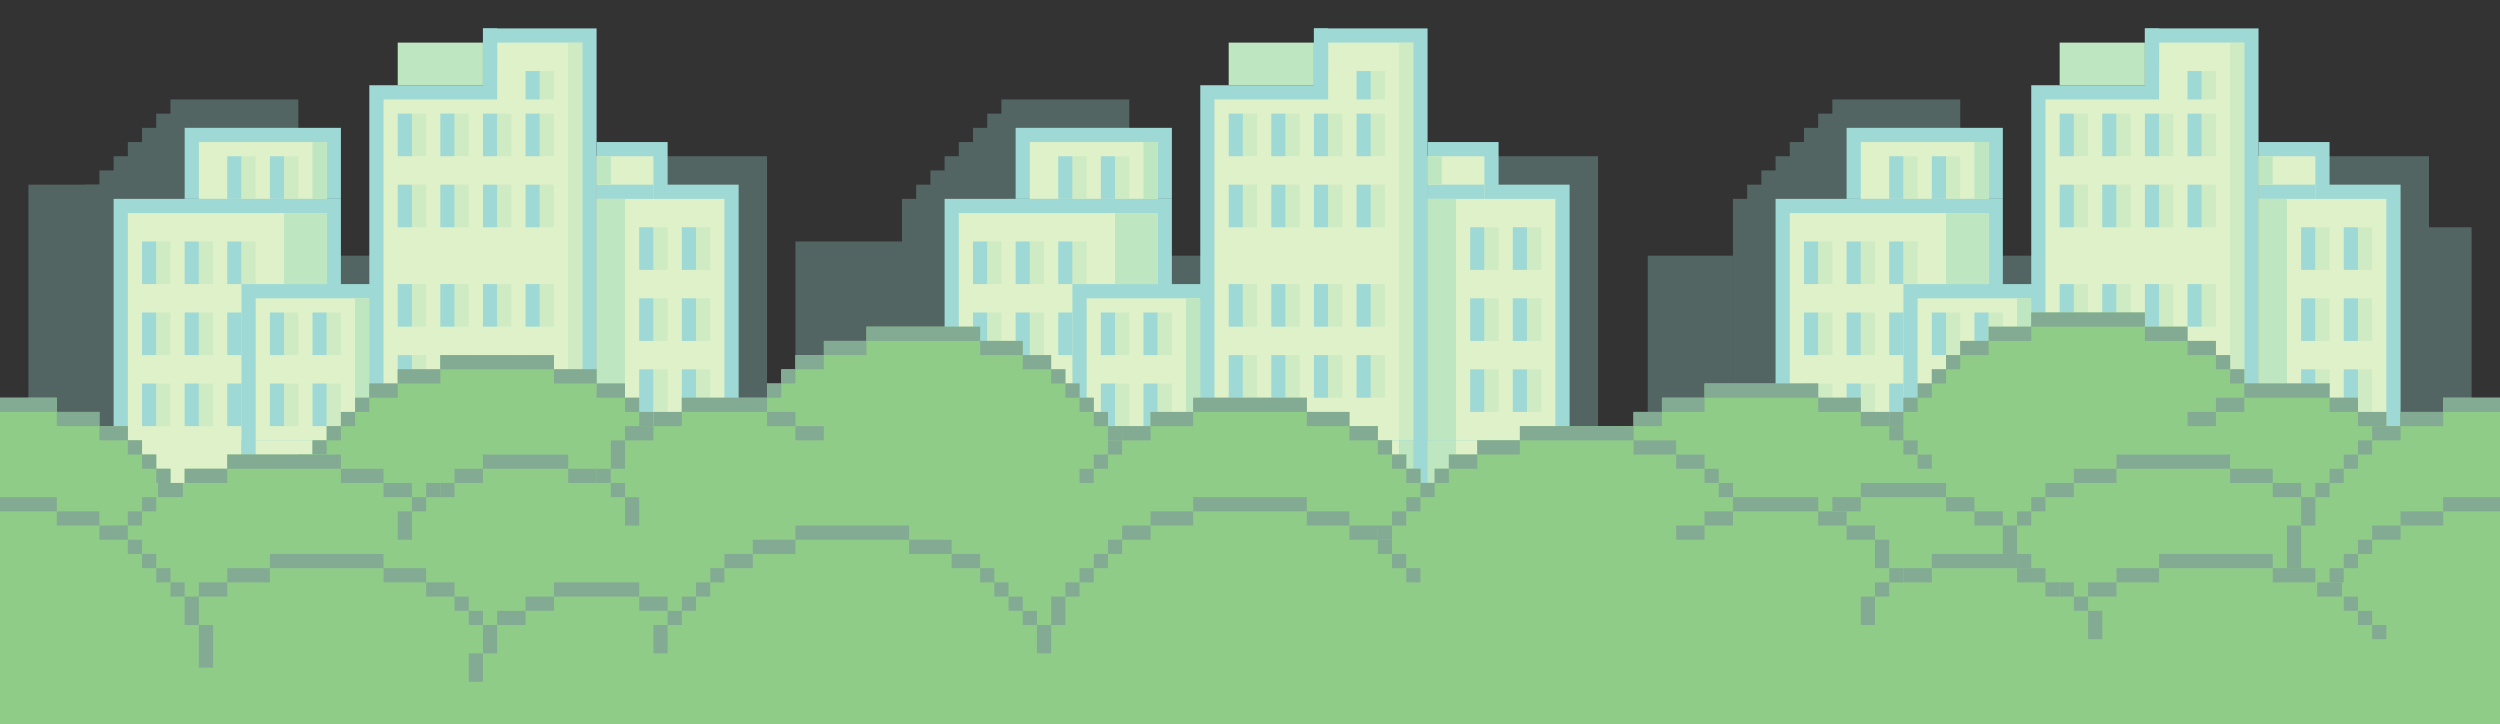<?xml version="1.0" encoding="utf-8"?>
<!-- Generator: Adobe Illustrator 17.0.0, SVG Export Plug-In . SVG Version: 6.00 Build 0)  -->
<!DOCTYPE svg PUBLIC "-//W3C//DTD SVG 1.1//EN" "http://www.w3.org/Graphics/SVG/1.1/DTD/svg11.dtd">
<svg version="1.1" xmlns="http://www.w3.org/2000/svg" xmlns:xlink="http://www.w3.org/1999/xlink" x="0px" y="0px" width="352px"
	 height="102px" viewBox="-47.5 457.75 352 102" enable-background="new -47.5 457.75 352 102" xml:space="preserve">
<rect x="-47.5" y="457.75" width="352" height="102" fill="#333333" stroke="none"/>
<g id="Layer_3_2_">
	<g opacity="0.3">
		<g>
			<polygon fill="#9ED9D5" points="-23.5,471.75 -23.5,473.75 -25.5,473.75 -25.5,475.75 -27.5,475.75 -27.5,477.75 -29.5,477.75 
				-29.5,479.75 -31.5,479.75 -31.5,481.75 -33.5,481.75 -33.5,483.75 -35.5,483.75 -35.5,485.75 -37.5,485.75 -37.5,529.75 
				-23.5,529.75 -5.5,529.75 -5.5,471.75 			"/>
			<rect x="-43.5" y="483.75" fill="#9ED9D5" width="12" height="34"/>
			<rect x="-5.5" y="493.75" fill="#9ED9D5" width="18" height="38"/>
			<rect x="42.5" y="479.75" fill="#9ED9D5" width="18" height="38"/>
			<polygon fill="#9ED9D5" points="210.5,471.75 210.5,473.75 208.5,473.75 208.5,475.75 206.5,475.75 206.5,477.75 204.5,477.75 
				204.5,479.75 202.5,479.75 202.5,481.75 200.5,481.75 200.5,483.75 198.5,483.75 198.5,485.75 196.5,485.75 196.5,529.75 
				210.5,529.75 228.5,529.75 228.5,471.75 			"/>
			<rect x="228.5" y="493.75" fill="#9ED9D5" width="18" height="38"/>
			<rect x="276.5" y="479.75" fill="#9ED9D5" width="18" height="38"/>
			<polygon fill="#9ED9D5" points="93.5,471.75 93.5,473.75 91.5,473.75 91.5,475.75 89.5,475.75 89.5,477.75 87.5,477.75 
				87.5,479.75 85.5,479.75 85.5,481.75 83.5,481.75 83.5,483.75 81.5,483.75 81.5,485.75 79.5,485.75 79.5,529.75 93.5,529.75 
				111.5,529.75 111.5,471.75 			"/>
			<rect x="111.5" y="493.75" fill="#9ED9D5" width="18" height="38"/>
			<rect x="159.5" y="479.75" fill="#9ED9D5" width="18" height="38"/>
			<rect x="64.5" y="491.75" fill="#9ED9D5" width="18" height="38"/>
			<rect x="184.5" y="493.75" fill="#9ED9D5" width="12" height="34"/>
			<rect x="288.5" y="489.75" fill="#9ED9D5" width="12" height="34"/>
		</g>
	</g>
	<polygon fill="#9ED9D5" points="46.5,483.75 46.5,477.75 36.5,477.75 36.5,521.75 46.5,521.75 56.5,521.75 56.5,483.75 	"/>
	<rect x="-31.5" y="485.75" fill="#9ED9D5" width="32" height="54"/>
	<rect x="-21.5" y="475.75" fill="#9ED9D5" width="22" height="10"/>
	<rect x="-19.5" y="477.75" fill="#DFF1C9" width="18" height="8"/>
	<rect x="-29.5" y="487.75" fill="#DFF1C9" width="28" height="50"/>
	<rect x="-13.5" y="497.75" fill="#9ED9D5" width="20" height="26"/>
	<rect x="-11.5" y="499.75" fill="#DFF1C9" width="16" height="22"/>
	<polygon fill="#9ED9D5" points="20.5,461.75 20.5,469.75 4.5,469.75 4.5,521.75 36.5,521.75 36.5,469.75 36.5,461.75 	"/>
	<polygon fill="#DFF1C9" points="22.5,463.75 22.5,471.75 6.5,471.75 6.5,519.75 34.5,519.75 34.5,471.75 34.5,463.75 	"/>
	<polygon fill="#DFF1C9" points="44.5,485.75 44.5,479.75 36.5,479.75 36.5,519.75 44.5,519.75 54.5,519.75 54.5,485.75 	"/>
	<rect x="36.5" y="483.75" fill="#9ED9D5" width="8" height="2"/>
	<rect x="-27.5" y="491.75" fill="#9ED9D5" width="2" height="6"/>
	<rect x="-21.5" y="491.75" fill="#9ED9D5" width="2" height="6"/>
	<rect x="-15.5" y="491.75" fill="#9ED9D5" width="2" height="6"/>
	<rect x="-3.5" y="477.75" fill="#BEE6C1" width="2" height="8"/>
	<rect x="-7.5" y="487.75" fill="#BEE6C1" width="6" height="10"/>
	<rect x="-27.5" y="501.75" fill="#9ED9D5" width="2" height="6"/>
	<rect x="-21.5" y="501.75" fill="#9ED9D5" width="2" height="6"/>
	<rect x="-15.5" y="501.75" fill="#9ED9D5" width="2" height="6"/>
	<rect x="-27.5" y="511.75" fill="#9ED9D5" width="2" height="6"/>
	<rect x="-21.5" y="511.75" fill="#9ED9D5" width="2" height="6"/>
	<rect x="-15.5" y="511.75" fill="#9ED9D5" width="2" height="6"/>
	<rect x="2.5" y="499.75" fill="#BEE6C1" width="2" height="22"/>
	<rect x="-9.5" y="479.75" fill="#9ED9D5" width="2" height="6"/>
	<rect x="-15.5" y="479.75" fill="#9ED9D5" width="2" height="6"/>
	<rect x="8.5" y="463.75" fill="#BEE6C1" width="12" height="6"/>
	<rect x="-25.5" y="491.75" opacity="0.5" fill="#BEE6C1" width="2" height="6"/>
	<rect x="-19.5" y="491.75" opacity="0.5" fill="#BEE6C1" width="2" height="6"/>
	<rect x="-25.5" y="501.75" opacity="0.5" fill="#BEE6C1" width="2" height="6"/>
	<rect x="-19.5" y="501.75" opacity="0.5" fill="#BEE6C1" width="2" height="6"/>
	<rect x="-25.5" y="511.75" opacity="0.5" fill="#BEE6C1" width="2" height="6"/>
	<rect x="-19.5" y="511.75" opacity="0.5" fill="#BEE6C1" width="2" height="6"/>
	<rect x="-13.5" y="479.75" opacity="0.5" fill="#BEE6C1" width="2" height="6"/>
	<rect x="-13.5" y="491.75" opacity="0.5" fill="#BEE6C1" width="2" height="6"/>
	<rect x="-7.5" y="479.75" opacity="0.5" fill="#BEE6C1" width="2" height="6"/>
	<rect x="-9.5" y="501.75" fill="#9ED9D5" width="2" height="6"/>
	<rect x="-3.5" y="501.75" fill="#9ED9D5" width="2" height="6"/>
	<rect x="-7.5" y="501.75" opacity="0.5" fill="#BEE6C1" width="2" height="6"/>
	<rect x="-1.5" y="501.75" opacity="0.5" fill="#BEE6C1" width="2" height="6"/>
	<rect x="-9.5" y="511.75" fill="#9ED9D5" width="2" height="6"/>
	<rect x="-3.5" y="511.75" fill="#9ED9D5" width="2" height="6"/>
	<rect x="-7.5" y="511.75" opacity="0.5" fill="#BEE6C1" width="2" height="6"/>
	<rect x="-1.5" y="511.75" opacity="0.5" fill="#BEE6C1" width="2" height="6"/>
	<rect x="8.5" y="473.75" fill="#9ED9D5" width="2" height="6"/>
	<rect x="14.5" y="473.75" fill="#9ED9D5" width="2" height="6"/>
	<rect x="20.5" y="473.75" fill="#9ED9D5" width="2" height="6"/>
	<rect x="26.5" y="473.75" fill="#9ED9D5" width="2" height="6"/>
	<rect x="10.5" y="473.75" opacity="0.5" fill="#BEE6C1" width="2" height="6"/>
	<rect x="16.5" y="473.75" opacity="0.5" fill="#BEE6C1" width="2" height="6"/>
	<rect x="22.5" y="473.75" opacity="0.5" fill="#BEE6C1" width="2" height="6"/>
	<rect x="28.5" y="473.75" opacity="0.5" fill="#BEE6C1" width="2" height="6"/>
	<rect x="8.5" y="483.75" fill="#9ED9D5" width="2" height="6"/>
	<rect x="14.5" y="483.75" fill="#9ED9D5" width="2" height="6"/>
	<rect x="20.5" y="461.75" fill="#9ED9D5" width="2" height="6"/>
	<rect x="26.5" y="483.75" fill="#9ED9D5" width="2" height="6"/>
	<rect x="10.5" y="483.75" opacity="0.5" fill="#BEE6C1" width="2" height="6"/>
	<rect x="16.5" y="483.75" opacity="0.5" fill="#BEE6C1" width="2" height="6"/>
	<rect x="22.5" y="483.75" opacity="0.5" fill="#BEE6C1" width="2" height="6"/>
	<rect x="28.5" y="483.75" opacity="0.5" fill="#BEE6C1" width="2" height="6"/>
	<rect x="8.5" y="497.75" fill="#9ED9D5" width="2" height="6"/>
	<rect x="14.5" y="497.75" fill="#9ED9D5" width="2" height="6"/>
	<rect x="20.5" y="497.75" fill="#9ED9D5" width="2" height="6"/>
	<rect x="26.5" y="497.75" fill="#9ED9D5" width="2" height="6"/>
	<rect x="10.5" y="497.75" opacity="0.5" fill="#BEE6C1" width="2" height="6"/>
	<rect x="16.5" y="497.75" opacity="0.5" fill="#BEE6C1" width="2" height="6"/>
	<rect x="22.5" y="497.75" opacity="0.5" fill="#BEE6C1" width="2" height="6"/>
	<rect x="28.5" y="497.75" opacity="0.5" fill="#BEE6C1" width="2" height="6"/>
	<rect x="8.5" y="507.75" fill="#9ED9D5" width="2" height="6"/>
	<rect x="14.5" y="507.75" fill="#9ED9D5" width="2" height="6"/>
	<rect x="20.5" y="507.75" fill="#9ED9D5" width="2" height="6"/>
	<rect x="26.5" y="507.75" fill="#9ED9D5" width="2" height="6"/>
	<rect x="10.5" y="507.75" opacity="0.5" fill="#BEE6C1" width="2" height="6"/>
	<rect x="16.5" y="507.75" opacity="0.5" fill="#BEE6C1" width="2" height="6"/>
	<rect x="22.5" y="507.75" opacity="0.5" fill="#BEE6C1" width="2" height="6"/>
	<rect x="28.5" y="507.75" opacity="0.5" fill="#BEE6C1" width="2" height="6"/>
	<rect x="32.5" y="463.75" opacity="0.5" fill="#BEE6C1" width="2" height="56"/>
	<rect x="26.5" y="467.75" fill="#9ED9D5" width="2" height="4"/>
	<rect x="28.5" y="467.75" opacity="0.5" fill="#BEE6C1" width="2" height="4"/>
	<rect x="36.5" y="479.75" fill="#BEE6C1" width="2" height="4"/>
	<rect x="36.5" y="485.75" fill="#BEE6C1" width="4" height="34"/>
	<rect x="42.5" y="489.75" fill="#9ED9D5" width="2" height="6"/>
	<rect x="48.5" y="489.75" fill="#9ED9D5" width="2" height="6"/>
	<rect x="42.5" y="499.75" fill="#9ED9D5" width="2" height="6"/>
	<rect x="48.5" y="499.75" fill="#9ED9D5" width="2" height="6"/>
	<rect x="42.5" y="509.75" fill="#9ED9D5" width="2" height="6"/>
	<rect x="48.5" y="509.75" fill="#9ED9D5" width="2" height="6"/>
	<rect x="44.5" y="489.75" opacity="0.5" fill="#BEE6C1" width="2" height="6"/>
	<rect x="50.5" y="489.75" opacity="0.5" fill="#BEE6C1" width="2" height="6"/>
	<rect x="44.5" y="499.75" opacity="0.5" fill="#BEE6C1" width="2" height="6"/>
	<rect x="50.5" y="499.75" opacity="0.5" fill="#BEE6C1" width="2" height="6"/>
	<rect x="44.5" y="509.75" opacity="0.5" fill="#BEE6C1" width="2" height="6"/>
	<rect x="50.5" y="509.75" opacity="0.5" fill="#BEE6C1" width="2" height="6"/>
	<rect x="-13.5" y="519.75" fill="#9ED9D5" width="70" height="20"/>
	<rect x="-11.5" y="519.75" fill="#DFF1C9" width="14" height="18"/>
	<rect x="6.5" y="519.75" fill="#DFF1C9" width="26" height="18"/>
	<rect x="40.5" y="519.75" fill="#DFF1C9" width="14" height="18"/>
	<rect x="32.5" y="519.75" fill="#BEE6C1" width="2" height="18"/>
	<rect x="36.5" y="519.75" fill="#BEE6C1" width="4" height="18"/>
	<rect x="2.5" y="519.75" fill="#BEE6C1" width="2" height="18"/>
	<rect x="20.5" y="483.75" fill="#9ED9D5" width="2" height="6"/>
	<polygon fill="#9ED9D5" points="280.5,483.75 280.5,477.75 270.5,477.75 270.5,521.75 280.5,521.75 290.5,521.75 290.5,483.75 	"/>
	<rect x="202.5" y="485.75" fill="#9ED9D5" width="32" height="54"/>
	<rect x="212.5" y="475.75" fill="#9ED9D5" width="22" height="10"/>
	<rect x="214.5" y="477.75" fill="#DFF1C9" width="18" height="8"/>
	<rect x="204.5" y="487.75" fill="#DFF1C9" width="28" height="50"/>
	<rect x="220.5" y="497.75" fill="#9ED9D5" width="20" height="26"/>
	<rect x="222.5" y="499.75" fill="#DFF1C9" width="16" height="22"/>
	<polygon fill="#9ED9D5" points="254.5,461.75 254.5,469.75 238.5,469.75 238.5,521.75 270.5,521.75 270.5,469.75 270.5,461.75 	"/>
	<polygon fill="#DFF1C9" points="256.5,463.75 256.5,471.75 240.5,471.75 240.5,519.75 268.5,519.75 268.5,471.75 268.5,463.75 	"/>
	<polygon fill="#DFF1C9" points="278.5,485.75 278.5,479.75 270.5,479.75 270.5,519.75 278.5,519.75 288.5,519.75 288.5,485.75 	"/>
	<rect x="270.5" y="483.75" fill="#9ED9D5" width="8" height="2"/>
	<rect x="206.5" y="491.75" fill="#9ED9D5" width="2" height="6"/>
	<rect x="212.5" y="491.75" fill="#9ED9D5" width="2" height="6"/>
	<rect x="218.5" y="491.75" fill="#9ED9D5" width="2" height="6"/>
	<rect x="230.5" y="477.75" fill="#BEE6C1" width="2" height="8"/>
	<rect x="226.5" y="487.75" fill="#BEE6C1" width="6" height="10"/>
	<rect x="206.5" y="501.75" fill="#9ED9D5" width="2" height="6"/>
	<rect x="212.5" y="501.75" fill="#9ED9D5" width="2" height="6"/>
	<rect x="218.5" y="501.75" fill="#9ED9D5" width="2" height="6"/>
	<rect x="206.5" y="511.75" fill="#9ED9D5" width="2" height="6"/>
	<rect x="212.5" y="511.75" fill="#9ED9D5" width="2" height="6"/>
	<rect x="218.5" y="511.75" fill="#9ED9D5" width="2" height="6"/>
	<rect x="236.5" y="499.75" fill="#BEE6C1" width="2" height="22"/>
	<rect x="224.5" y="479.75" fill="#9ED9D5" width="2" height="6"/>
	<rect x="218.5" y="479.75" fill="#9ED9D5" width="2" height="6"/>
	<rect x="242.5" y="463.75" fill="#BEE6C1" width="12" height="6"/>
	<rect x="208.5" y="491.75" opacity="0.5" fill="#BEE6C1" width="2" height="6"/>
	<rect x="214.5" y="491.75" opacity="0.5" fill="#BEE6C1" width="2" height="6"/>
	<rect x="208.5" y="501.75" opacity="0.5" fill="#BEE6C1" width="2" height="6"/>
	<rect x="214.5" y="501.75" opacity="0.5" fill="#BEE6C1" width="2" height="6"/>
	<rect x="208.5" y="511.75" opacity="0.5" fill="#BEE6C1" width="2" height="6"/>
	<rect x="214.5" y="511.75" opacity="0.5" fill="#BEE6C1" width="2" height="6"/>
	<rect x="220.5" y="479.75" opacity="0.5" fill="#BEE6C1" width="2" height="6"/>
	<rect x="220.5" y="491.75" opacity="0.5" fill="#BEE6C1" width="2" height="6"/>
	<rect x="226.5" y="479.75" opacity="0.5" fill="#BEE6C1" width="2" height="6"/>
	<rect x="224.5" y="501.75" fill="#9ED9D5" width="2" height="6"/>
	<rect x="230.5" y="501.75" fill="#9ED9D5" width="2" height="6"/>
	<rect x="226.5" y="501.75" opacity="0.5" fill="#BEE6C1" width="2" height="6"/>
	<rect x="232.5" y="501.75" opacity="0.5" fill="#BEE6C1" width="2" height="6"/>
	<rect x="224.5" y="511.75" fill="#9ED9D5" width="2" height="6"/>
	<rect x="230.5" y="511.75" fill="#9ED9D5" width="2" height="6"/>
	<rect x="226.5" y="511.75" opacity="0.5" fill="#BEE6C1" width="2" height="6"/>
	<rect x="232.5" y="511.75" opacity="0.5" fill="#BEE6C1" width="2" height="6"/>
	<rect x="242.5" y="473.75" fill="#9ED9D5" width="2" height="6"/>
	<rect x="248.5" y="473.75" fill="#9ED9D5" width="2" height="6"/>
	<rect x="254.5" y="473.75" fill="#9ED9D5" width="2" height="6"/>
	<rect x="260.5" y="473.75" fill="#9ED9D5" width="2" height="6"/>
	<rect x="244.5" y="473.75" opacity="0.5" fill="#BEE6C1" width="2" height="6"/>
	<rect x="250.5" y="473.75" opacity="0.5" fill="#BEE6C1" width="2" height="6"/>
	<rect x="256.5" y="473.75" opacity="0.5" fill="#BEE6C1" width="2" height="6"/>
	<rect x="262.5" y="473.75" opacity="0.5" fill="#BEE6C1" width="2" height="6"/>
	<rect x="242.5" y="483.75" fill="#9ED9D5" width="2" height="6"/>
	<rect x="248.5" y="483.75" fill="#9ED9D5" width="2" height="6"/>
	<rect x="254.5" y="461.75" fill="#9ED9D5" width="2" height="6"/>
	<rect x="260.5" y="483.75" fill="#9ED9D5" width="2" height="6"/>
	<rect x="244.5" y="483.75" opacity="0.5" fill="#BEE6C1" width="2" height="6"/>
	<rect x="250.5" y="483.75" opacity="0.5" fill="#BEE6C1" width="2" height="6"/>
	<rect x="256.5" y="483.75" opacity="0.5" fill="#BEE6C1" width="2" height="6"/>
	<rect x="262.5" y="483.75" opacity="0.5" fill="#BEE6C1" width="2" height="6"/>
	<rect x="242.5" y="497.75" fill="#9ED9D5" width="2" height="6"/>
	<rect x="248.5" y="497.75" fill="#9ED9D5" width="2" height="6"/>
	<rect x="254.5" y="497.75" fill="#9ED9D5" width="2" height="6"/>
	<rect x="260.5" y="497.75" fill="#9ED9D5" width="2" height="6"/>
	<rect x="244.5" y="497.75" opacity="0.5" fill="#BEE6C1" width="2" height="6"/>
	<rect x="250.5" y="497.75" opacity="0.5" fill="#BEE6C1" width="2" height="6"/>
	<rect x="256.5" y="497.75" opacity="0.5" fill="#BEE6C1" width="2" height="6"/>
	<rect x="262.5" y="497.75" opacity="0.5" fill="#BEE6C1" width="2" height="6"/>
	<rect x="242.5" y="507.75" fill="#9ED9D5" width="2" height="6"/>
	<rect x="248.5" y="507.75" fill="#9ED9D5" width="2" height="6"/>
	<rect x="254.5" y="507.75" fill="#9ED9D5" width="2" height="6"/>
	<rect x="260.5" y="507.75" fill="#9ED9D5" width="2" height="6"/>
	<rect x="244.5" y="507.75" opacity="0.5" fill="#BEE6C1" width="2" height="6"/>
	<rect x="250.5" y="507.75" opacity="0.5" fill="#BEE6C1" width="2" height="6"/>
	<rect x="256.5" y="507.75" opacity="0.5" fill="#BEE6C1" width="2" height="6"/>
	<rect x="262.5" y="507.75" opacity="0.5" fill="#BEE6C1" width="2" height="6"/>
	<rect x="266.5" y="463.75" opacity="0.5" fill="#BEE6C1" width="2" height="56"/>
	<rect x="260.5" y="467.75" fill="#9ED9D5" width="2" height="4"/>
	<rect x="262.5" y="467.75" opacity="0.5" fill="#BEE6C1" width="2" height="4"/>
	<rect x="270.5" y="479.75" fill="#BEE6C1" width="2" height="4"/>
	<rect x="270.5" y="485.75" fill="#BEE6C1" width="4" height="34"/>
	<rect x="276.5" y="489.75" fill="#9ED9D5" width="2" height="6"/>
	<rect x="282.5" y="489.75" fill="#9ED9D5" width="2" height="6"/>
	<rect x="276.5" y="499.75" fill="#9ED9D5" width="2" height="6"/>
	<rect x="282.5" y="499.75" fill="#9ED9D5" width="2" height="6"/>
	<rect x="276.5" y="509.75" fill="#9ED9D5" width="2" height="6"/>
	<rect x="282.5" y="509.75" fill="#9ED9D5" width="2" height="6"/>
	<rect x="278.5" y="489.75" opacity="0.5" fill="#BEE6C1" width="2" height="6"/>
	<rect x="284.5" y="489.75" opacity="0.5" fill="#BEE6C1" width="2" height="6"/>
	<rect x="278.5" y="499.75" opacity="0.5" fill="#BEE6C1" width="2" height="6"/>
	<rect x="284.5" y="499.75" opacity="0.5" fill="#BEE6C1" width="2" height="6"/>
	<rect x="278.5" y="509.75" opacity="0.5" fill="#BEE6C1" width="2" height="6"/>
	<rect x="284.5" y="509.75" opacity="0.5" fill="#BEE6C1" width="2" height="6"/>
	<rect x="220.5" y="519.75" fill="#9ED9D5" width="70" height="20"/>
	<rect x="222.5" y="519.75" fill="#DFF1C9" width="14" height="18"/>
	<rect x="240.5" y="519.75" fill="#DFF1C9" width="26" height="18"/>
	<rect x="274.5" y="519.75" fill="#DFF1C9" width="14" height="18"/>
	<rect x="266.5" y="519.75" fill="#BEE6C1" width="2" height="18"/>
	<rect x="270.5" y="519.75" fill="#BEE6C1" width="4" height="18"/>
	<rect x="236.5" y="519.75" fill="#BEE6C1" width="2" height="18"/>
	<rect x="254.5" y="483.75" fill="#9ED9D5" width="2" height="6"/>
	<polygon fill="#9ED9D5" points="163.5,483.75 163.5,477.75 153.5,477.75 153.5,521.75 163.5,521.75 173.5,521.75 173.5,483.75 	"/>
	<rect x="85.5" y="485.75" fill="#9ED9D5" width="32" height="54"/>
	<rect x="95.5" y="475.75" fill="#9ED9D5" width="22" height="10"/>
	<rect x="97.5" y="477.75" fill="#DFF1C9" width="18" height="8"/>
	<rect x="87.5" y="487.75" fill="#DFF1C9" width="28" height="50"/>
	<rect x="103.5" y="497.75" fill="#9ED9D5" width="20" height="26"/>
	<rect x="105.5" y="499.75" fill="#DFF1C9" width="16" height="22"/>
	<polygon fill="#9ED9D5" points="137.5,461.75 137.5,469.75 121.5,469.75 121.5,521.75 153.5,521.75 153.5,469.75 153.5,461.75 	"/>
	<polygon fill="#DFF1C9" points="139.5,463.75 139.5,471.75 123.5,471.75 123.5,519.75 151.5,519.75 151.5,471.75 151.5,463.75 	"/>
	<polygon fill="#DFF1C9" points="161.5,485.75 161.5,479.75 153.5,479.75 153.5,519.75 161.5,519.75 171.5,519.75 171.5,485.75 	"/>
	<rect x="153.5" y="483.75" fill="#9ED9D5" width="8" height="2"/>
	<rect x="89.5" y="491.75" fill="#9ED9D5" width="2" height="6"/>
	<rect x="95.5" y="491.75" fill="#9ED9D5" width="2" height="6"/>
	<rect x="101.5" y="491.75" fill="#9ED9D5" width="2" height="6"/>
	<rect x="113.5" y="477.75" fill="#BEE6C1" width="2" height="8"/>
	<rect x="109.5" y="487.75" fill="#BEE6C1" width="6" height="10"/>
	<rect x="89.5" y="501.75" fill="#9ED9D5" width="2" height="6"/>
	<rect x="95.5" y="501.75" fill="#9ED9D5" width="2" height="6"/>
	<rect x="101.5" y="501.75" fill="#9ED9D5" width="2" height="6"/>
	<rect x="89.5" y="511.75" fill="#9ED9D5" width="2" height="6"/>
	<rect x="95.5" y="511.75" fill="#9ED9D5" width="2" height="6"/>
	<rect x="101.5" y="511.75" fill="#9ED9D5" width="2" height="6"/>
	<rect x="119.5" y="499.75" fill="#BEE6C1" width="2" height="22"/>
	<rect x="107.5" y="479.75" fill="#9ED9D5" width="2" height="6"/>
	<rect x="101.5" y="479.75" fill="#9ED9D5" width="2" height="6"/>
	<rect x="125.5" y="463.75" fill="#BEE6C1" width="12" height="6"/>
	<rect x="91.5" y="491.75" opacity="0.5" fill="#BEE6C1" width="2" height="6"/>
	<rect x="97.5" y="491.75" opacity="0.5" fill="#BEE6C1" width="2" height="6"/>
	<rect x="91.5" y="501.75" opacity="0.5" fill="#BEE6C1" width="2" height="6"/>
	<rect x="97.5" y="501.75" opacity="0.5" fill="#BEE6C1" width="2" height="6"/>
	<rect x="91.5" y="511.75" opacity="0.5" fill="#BEE6C1" width="2" height="6"/>
	<rect x="97.5" y="511.75" opacity="0.5" fill="#BEE6C1" width="2" height="6"/>
	<rect x="103.5" y="479.75" opacity="0.5" fill="#BEE6C1" width="2" height="6"/>
	<rect x="103.5" y="491.75" opacity="0.5" fill="#BEE6C1" width="2" height="6"/>
	<rect x="109.5" y="479.75" opacity="0.5" fill="#BEE6C1" width="2" height="6"/>
	<rect x="107.5" y="501.75" fill="#9ED9D5" width="2" height="6"/>
	<rect x="113.5" y="501.75" fill="#9ED9D5" width="2" height="6"/>
	<rect x="109.5" y="501.75" opacity="0.5" fill="#BEE6C1" width="2" height="6"/>
	<rect x="115.5" y="501.75" opacity="0.5" fill="#BEE6C1" width="2" height="6"/>
	<rect x="107.5" y="511.75" fill="#9ED9D5" width="2" height="6"/>
	<rect x="113.5" y="511.75" fill="#9ED9D5" width="2" height="6"/>
	<rect x="109.5" y="511.75" opacity="0.5" fill="#BEE6C1" width="2" height="6"/>
	<rect x="115.5" y="511.75" opacity="0.5" fill="#BEE6C1" width="2" height="6"/>
	<rect x="125.5" y="473.75" fill="#9ED9D5" width="2" height="6"/>
	<rect x="131.5" y="473.75" fill="#9ED9D5" width="2" height="6"/>
	<rect x="137.5" y="473.75" fill="#9ED9D5" width="2" height="6"/>
	<rect x="143.5" y="473.75" fill="#9ED9D5" width="2" height="6"/>
	<rect x="127.5" y="473.75" opacity="0.5" fill="#BEE6C1" width="2" height="6"/>
	<rect x="133.5" y="473.75" opacity="0.5" fill="#BEE6C1" width="2" height="6"/>
	<rect x="139.5" y="473.75" opacity="0.5" fill="#BEE6C1" width="2" height="6"/>
	<rect x="145.5" y="473.75" opacity="0.5" fill="#BEE6C1" width="2" height="6"/>
	<rect x="125.5" y="483.75" fill="#9ED9D5" width="2" height="6"/>
	<rect x="131.5" y="483.75" fill="#9ED9D5" width="2" height="6"/>
	<rect x="137.5" y="461.75" fill="#9ED9D5" width="2" height="6"/>
	<rect x="143.5" y="483.75" fill="#9ED9D5" width="2" height="6"/>
	<rect x="127.5" y="483.75" opacity="0.5" fill="#BEE6C1" width="2" height="6"/>
	<rect x="133.5" y="483.75" opacity="0.5" fill="#BEE6C1" width="2" height="6"/>
	<rect x="139.5" y="483.75" opacity="0.5" fill="#BEE6C1" width="2" height="6"/>
	<rect x="145.5" y="483.75" opacity="0.5" fill="#BEE6C1" width="2" height="6"/>
	<rect x="125.5" y="497.75" fill="#9ED9D5" width="2" height="6"/>
	<rect x="131.5" y="497.75" fill="#9ED9D5" width="2" height="6"/>
	<rect x="137.5" y="497.75" fill="#9ED9D5" width="2" height="6"/>
	<rect x="143.5" y="497.75" fill="#9ED9D5" width="2" height="6"/>
	<rect x="127.5" y="497.75" opacity="0.5" fill="#BEE6C1" width="2" height="6"/>
	<rect x="133.5" y="497.75" opacity="0.5" fill="#BEE6C1" width="2" height="6"/>
	<rect x="139.5" y="497.75" opacity="0.5" fill="#BEE6C1" width="2" height="6"/>
	<rect x="145.5" y="497.75" opacity="0.5" fill="#BEE6C1" width="2" height="6"/>
	<rect x="125.5" y="507.75" fill="#9ED9D5" width="2" height="6"/>
	<rect x="131.5" y="507.75" fill="#9ED9D5" width="2" height="6"/>
	<rect x="137.5" y="507.75" fill="#9ED9D5" width="2" height="6"/>
	<rect x="143.5" y="507.75" fill="#9ED9D5" width="2" height="6"/>
	<rect x="127.5" y="507.75" opacity="0.5" fill="#BEE6C1" width="2" height="6"/>
	<rect x="133.5" y="507.75" opacity="0.5" fill="#BEE6C1" width="2" height="6"/>
	<rect x="139.5" y="507.75" opacity="0.5" fill="#BEE6C1" width="2" height="6"/>
	<rect x="145.5" y="507.75" opacity="0.5" fill="#BEE6C1" width="2" height="6"/>
	<rect x="149.5" y="463.75" opacity="0.5" fill="#BEE6C1" width="2" height="56"/>
	<rect x="143.5" y="467.75" fill="#9ED9D5" width="2" height="4"/>
	<rect x="145.5" y="467.75" opacity="0.5" fill="#BEE6C1" width="2" height="4"/>
	<rect x="153.5" y="479.75" fill="#BEE6C1" width="2" height="4"/>
	<rect x="153.5" y="485.75" fill="#BEE6C1" width="4" height="34"/>
	<rect x="159.5" y="489.75" fill="#9ED9D5" width="2" height="6"/>
	<rect x="165.5" y="489.75" fill="#9ED9D5" width="2" height="6"/>
	<rect x="159.5" y="499.75" fill="#9ED9D5" width="2" height="6"/>
	<rect x="165.5" y="499.75" fill="#9ED9D5" width="2" height="6"/>
	<rect x="159.5" y="509.75" fill="#9ED9D5" width="2" height="6"/>
	<rect x="165.5" y="509.75" fill="#9ED9D5" width="2" height="6"/>
	<rect x="161.5" y="489.75" opacity="0.5" fill="#BEE6C1" width="2" height="6"/>
	<rect x="167.5" y="489.75" opacity="0.5" fill="#BEE6C1" width="2" height="6"/>
	<rect x="161.5" y="499.75" opacity="0.5" fill="#BEE6C1" width="2" height="6"/>
	<rect x="167.5" y="499.75" opacity="0.5" fill="#BEE6C1" width="2" height="6"/>
	<rect x="161.5" y="509.75" opacity="0.5" fill="#BEE6C1" width="2" height="6"/>
	<rect x="167.5" y="509.75" opacity="0.5" fill="#BEE6C1" width="2" height="6"/>
	<rect x="103.5" y="519.75" fill="#9ED9D5" width="70" height="20"/>
	<rect x="105.5" y="519.75" fill="#DFF1C9" width="14" height="18"/>
	<rect x="123.5" y="519.75" fill="#DFF1C9" width="26" height="18"/>
	<rect x="157.5" y="519.75" fill="#DFF1C9" width="14" height="18"/>
	<rect x="149.5" y="519.75" fill="#BEE6C1" width="2" height="18"/>
	<rect x="153.5" y="519.75" fill="#BEE6C1" width="4" height="18"/>
	<rect x="119.5" y="519.75" fill="#BEE6C1" width="2" height="18"/>
	<rect x="137.5" y="483.75" fill="#9ED9D5" width="2" height="6"/>
</g>
<g id="Layer_1">
	<g>
		<g id="Layer_1_1_">
			<polygon fill="#8FCC88" points="276.5,525.75 276.5,519.75 274.5,519.75 274.5,515.75 272.5,515.75 272.5,513.75 270.5,513.75 
				270.5,511.75 268.5,511.75 268.5,509.75 266.5,509.75 266.5,507.75 264.5,507.75 264.5,505.75 260.5,505.75 260.5,503.75 
				254.5,503.75 254.5,501.75 238.5,501.75 238.5,503.75 232.5,503.75 232.5,505.75 228.5,505.75 228.5,507.75 226.5,507.75 
				226.5,509.75 224.5,509.75 224.5,511.75 222.5,511.75 222.5,513.75 220.5,513.75 220.5,515.75 218.5,515.75 214.5,515.75 
				214.5,513.75 208.5,513.75 208.5,511.75 192.5,511.75 192.5,513.75 186.5,513.75 186.5,515.75 182.5,515.75 182.5,517.75 
				180.5,517.75 180.5,519.75 178.5,519.75 178.5,521.75 176.5,521.75 176.5,523.75 174.5,523.75 174.5,525.75 172.5,525.75 
				172.5,529.75 170.5,529.75 170.5,535.75 168.5,535.75 168.5,543.75 168.5,551.75 170.5,551.75 170.5,557.75 172.5,557.75 
				172.5,559.75 264.5,559.75 266.5,559.75 266.5,557.75 268.5,557.75 268.5,555.75 270.5,555.75 270.5,553.75 272.5,553.75 
				272.5,551.75 274.5,551.75 274.5,547.75 276.5,547.75 276.5,541.75 278.5,541.75 278.5,533.75 278.5,525.75 			"/>
			<polygon fill="#8FCC88" points="-7.5,553.75 -5.5,553.75 -5.5,557.75 -3.5,557.75 -3.5,559.75 -1.5,559.75 46.5,559.75 
				48.5,559.75 48.5,557.75 50.5,557.75 50.5,553.75 52.5,553.75 52.5,547.75 54.5,547.75 54.5,539.75 54.5,531.75 52.5,531.75 
				52.5,525.75 50.5,525.75 50.5,521.75 48.5,521.75 48.5,519.75 46.5,519.75 46.5,517.75 44.5,517.75 44.5,515.75 42.5,515.75 
				42.5,513.75 40.5,513.75 40.5,511.75 36.5,511.75 36.5,509.75 30.5,509.75 30.5,507.75 14.5,507.75 14.5,509.75 8.5,509.75 
				8.5,511.75 4.5,511.75 4.5,513.75 2.5,513.75 2.5,515.75 0.5,515.75 0.5,517.75 -1.5,517.75 -1.5,519.75 -3.5,519.75 
				-3.5,521.75 -5.5,521.75 -5.5,525.75 -7.5,525.75 -7.5,531.75 -9.5,531.75 -9.5,539.75 -9.5,547.75 -7.5,547.75 			"/>
			<rect x="50.5" y="525.75" fill="#83AB93" width="2" height="4"/>
			<rect x="48.5" y="521.75" fill="#83AB93" width="2" height="4"/>
			<rect x="46.5" y="519.75" fill="#83AB93" width="2" height="2"/>
			<rect x="44.5" y="517.75" fill="#83AB93" width="2" height="2"/>
			<rect x="42.5" y="515.75" fill="#83AB93" width="2" height="2"/>
			<rect x="40.5" y="513.75" fill="#83AB93" width="2" height="2"/>
			<rect x="36.5" y="511.75" fill="#83AB93" width="4" height="2"/>
			<rect x="30.5" y="509.75" fill="#83AB93" width="6" height="2"/>
			<rect x="14.5" y="507.75" fill="#83AB93" width="16" height="2"/>
			<rect x="8.5" y="509.75" fill="#83AB93" width="6" height="2"/>
			<rect x="4.5" y="511.75" fill="#83AB93" width="4" height="2"/>
			<rect x="2.5" y="513.75" fill="#83AB93" width="2" height="2"/>
			<rect x="0.5" y="515.75" fill="#83AB93" width="2" height="2"/>
			<rect x="-1.5" y="517.75" fill="#83AB93" width="2" height="2"/>
			<rect x="-3.5" y="519.75" fill="#83AB93" width="2" height="2"/>
			<polygon fill="#8FCC88" points="280.5,549.75 284.5,549.75 284.5,547.75 288.5,547.75 288.5,545.75 290.5,545.75 290.5,541.75 
				292.5,541.75 292.5,537.75 294.5,537.75 294.5,525.75 292.5,525.75 292.5,521.75 290.5,521.75 290.5,517.75 288.5,517.75 
				288.5,515.75 284.5,515.75 284.5,513.75 280.5,513.75 280.5,511.75 274.5,511.75 268.5,511.75 268.5,513.75 264.5,513.75 
				264.5,515.75 260.5,515.75 260.5,517.75 258.5,517.75 258.5,521.75 256.5,521.75 256.5,525.75 254.5,525.75 254.5,537.75 
				256.5,537.75 256.5,541.75 258.5,541.75 258.5,545.75 260.5,545.75 260.5,547.75 264.5,547.75 264.5,549.75 268.5,549.75 
				268.5,551.75 274.5,551.75 280.5,551.75 			"/>
			<rect x="170.5" y="529.75" fill="#83AB93" width="2" height="4"/>
			<rect x="172.5" y="525.75" fill="#83AB93" width="2" height="4"/>
			<rect x="174.5" y="523.75" fill="#83AB93" width="2" height="2"/>
			<rect x="176.5" y="521.75" fill="#83AB93" width="2" height="2"/>
			<rect x="178.5" y="519.75" fill="#83AB93" width="2" height="2"/>
			<rect x="180.5" y="517.75" fill="#83AB93" width="2" height="2"/>
			<rect x="182.5" y="515.75" fill="#83AB93" width="4" height="2"/>
			<rect x="186.5" y="513.75" fill="#83AB93" width="6" height="2"/>
			<rect x="192.5" y="511.75" fill="#83AB93" width="16" height="2"/>
			<rect x="208.5" y="513.75" fill="#83AB93" width="6" height="2"/>
			<rect x="214.5" y="515.75" fill="#83AB93" width="4" height="2"/>
			<rect x="218.5" y="517.75" fill="#83AB93" width="2" height="2"/>
			<rect x="220.5" y="519.75" fill="#83AB93" width="2" height="2"/>
			<rect x="222.5" y="521.75" fill="#83AB93" width="2" height="2"/>
			<rect x="218.5" y="515.75" fill="#83AB93" width="2" height="2"/>
			<rect x="220.5" y="513.75" fill="#83AB93" width="2" height="2"/>
			<rect x="222.5" y="511.75" fill="#83AB93" width="2" height="2"/>
			<rect x="224.5" y="509.75" fill="#83AB93" width="2" height="2"/>
			<rect x="226.5" y="507.75" fill="#83AB93" width="2" height="2"/>
			<rect x="228.5" y="505.75" fill="#83AB93" width="4" height="2"/>
			<rect x="232.5" y="503.75" fill="#83AB93" width="6" height="2"/>
			<rect x="238.5" y="501.75" fill="#83AB93" width="16" height="2"/>
			<rect x="254.5" y="503.75" fill="#83AB93" width="6" height="2"/>
			<rect x="260.5" y="505.75" fill="#83AB93" width="4" height="2"/>
			<rect x="264.5" y="507.75" fill="#83AB93" width="2" height="2"/>
			<rect x="266.5" y="509.75" fill="#83AB93" width="2" height="2"/>
			<rect x="268.5" y="511.75" fill="#83AB93" width="12" height="2"/>
			<rect x="264.5" y="513.75" fill="#83AB93" width="4" height="2"/>
			<rect x="260.5" y="515.75" fill="#83AB93" width="4" height="2"/>
			<rect x="280.5" y="513.75" fill="#83AB93" width="4" height="2"/>
			<rect x="284.5" y="515.75" fill="#83AB93" width="4" height="2"/>
			<rect x="288.5" y="517.75" fill="#83AB93" width="2" height="4"/>
			<rect x="290.5" y="521.75" fill="#83AB93" width="2" height="2"/>
			<polygon fill="#8FCC88" points="32.5,559.75 36.5,559.75 36.5,557.75 40.5,557.75 40.5,555.75 42.5,555.75 42.5,551.75 
				44.5,551.75 48.5,551.75 48.5,553.75 54.5,553.75 56.5,553.75 56.5,555.75 58.5,555.75 58.5,557.75 60.5,557.75 60.5,559.75 
				62.5,559.75 156.5,559.75 158.5,559.75 158.5,553.75 160.5,553.75 160.5,545.75 160.5,537.75 158.5,537.75 158.5,531.75 
				156.5,531.75 156.5,527.75 154.5,527.75 154.5,525.75 152.5,525.75 152.5,523.75 150.5,523.75 150.5,521.75 148.5,521.75 
				148.5,519.75 146.5,519.75 146.5,517.75 142.5,517.75 142.5,515.75 136.5,515.75 136.5,513.75 120.5,513.75 120.5,515.75 
				114.5,515.75 114.5,517.75 110.5,517.75 108.5,517.75 108.5,515.75 106.5,515.75 106.5,513.75 104.5,513.75 104.5,511.75 
				102.5,511.75 102.5,509.75 100.5,509.75 100.5,507.75 96.5,507.75 96.5,505.75 90.5,505.75 90.5,503.75 74.5,503.75 74.5,505.75 
				68.5,505.75 68.5,507.75 64.5,507.75 64.5,509.75 62.5,509.75 62.5,511.75 60.5,511.75 60.5,513.75 58.5,513.75 54.5,513.75 
				48.5,513.75 48.5,515.75 44.5,515.75 44.5,517.75 40.5,517.75 40.5,519.75 38.5,519.75 38.5,523.75 36.5,523.75 32.5,523.75 
				32.5,521.75 26.5,521.75 20.5,521.75 20.5,523.75 16.5,523.75 16.5,525.75 12.5,525.75 12.5,527.75 10.5,527.75 10.5,525.75 
				6.5,525.75 6.5,523.75 0.5,523.75 0.5,521.75 -15.5,521.75 -15.5,523.75 -21.5,523.75 -21.5,525.75 -23.5,525.75 -23.5,523.75 
				-25.5,523.75 -25.5,521.75 -27.5,521.75 -27.5,519.75 -29.5,519.75 -29.5,517.75 -33.5,517.75 -33.5,515.75 -39.5,515.75 
				-39.5,513.75 -47.5,513.75 -47.5,559.75 			"/>
			<polygon fill="#8FCC88" points="296.5,513.75 296.5,515.75 290.5,515.75 290.5,517.75 286.5,517.75 286.5,519.75 284.5,519.75 
				284.5,521.75 282.5,521.75 282.5,523.75 280.5,523.75 280.5,525.75 278.5,525.75 278.5,527.75 276.5,527.75 276.5,525.75 
				272.5,525.75 272.5,523.75 266.5,523.75 266.5,521.75 250.5,521.75 250.5,523.75 244.5,523.75 244.5,525.75 240.5,525.75 
				240.5,527.75 238.5,527.75 238.5,529.75 236.5,529.75 236.5,531.75 234.5,531.75 234.5,529.75 230.5,529.75 230.5,527.75 
				226.5,527.75 226.5,525.75 220.5,525.75 214.5,525.75 214.5,527.75 210.5,527.75 210.5,529.75 206.5,529.75 206.5,531.75 
				204.5,531.75 204.5,535.75 202.5,535.75 202.5,539.75 200.5,539.75 200.5,551.75 202.5,551.75 202.5,555.75 204.5,555.75 
				204.5,559.75 206.5,559.75 304.5,559.75 304.5,513.75 			"/>
		</g>
		<g id="Layer_3">
			<rect x="296.5" y="513.75" fill="#83AB93" width="8" height="2"/>
			<rect x="290.5" y="515.75" fill="#83AB93" width="6" height="2"/>
			<rect x="286.5" y="517.75" fill="#83AB93" width="4" height="2"/>
			<rect x="284.5" y="519.75" fill="#83AB93" width="2" height="2"/>
			<rect x="282.5" y="521.75" fill="#83AB93" width="2" height="2"/>
			<rect x="280.5" y="523.75" fill="#83AB93" width="2" height="2"/>
			<rect x="278.5" y="525.75" fill="#83AB93" width="2" height="2"/>
			<rect x="276.5" y="527.75" fill="#83AB93" width="2" height="4"/>
			<rect x="274.5" y="531.75" fill="#8FCC88" width="2" height="6"/>
			<rect x="274.5" y="531.75" fill="#83AB93" width="2" height="6"/>
			<rect x="272.5" y="525.75" fill="#83AB93" width="4" height="2"/>
			<rect x="266.5" y="523.75" fill="#83AB93" width="6" height="2"/>
			<rect x="250.5" y="521.75" fill="#83AB93" width="16" height="2"/>
			<rect x="244.5" y="523.75" fill="#83AB93" width="6" height="2"/>
			<rect x="240.5" y="525.75" fill="#83AB93" width="4" height="2"/>
			<rect x="238.5" y="527.75" fill="#83AB93" width="2" height="2"/>
			<rect x="236.5" y="529.75" fill="#83AB93" width="2" height="2"/>
			<rect x="234.5" y="531.75" fill="#83AB93" width="2" height="4"/>
			<rect x="230.5" y="529.75" fill="#83AB93" width="4" height="2"/>
			<rect x="226.5" y="527.75" fill="#83AB93" width="4" height="2"/>
			<rect x="214.5" y="525.75" fill="#83AB93" width="12" height="2"/>
			<rect x="210.5" y="527.75" fill="#83AB93" width="4" height="2"/>
			<rect x="236.5" y="535.75" fill="#83AB93" width="2" height="4"/>
			<rect x="156.5" y="531.75" fill="#83AB93" width="2" height="4"/>
			<rect x="154.5" y="527.75" fill="#83AB93" width="2" height="4"/>
			<rect x="152.5" y="525.75" fill="#83AB93" width="2" height="2"/>
			<rect x="150.5" y="523.75" fill="#83AB93" width="2" height="2"/>
			<rect x="148.5" y="521.75" fill="#83AB93" width="2" height="2"/>
			<rect x="146.5" y="519.75" fill="#83AB93" width="2" height="2"/>
			<rect x="142.5" y="517.75" fill="#83AB93" width="4" height="2"/>
			<rect x="136.5" y="515.75" fill="#83AB93" width="6" height="2"/>
			<rect x="120.5" y="513.75" fill="#83AB93" width="16" height="2"/>
			<rect x="114.5" y="515.75" fill="#83AB93" width="6" height="2"/>
			<rect x="110.5" y="517.75" fill="#83AB93" width="4" height="2"/>
			<rect x="108.5" y="519.75" fill="#83AB93" width="2" height="2"/>
			<rect x="106.5" y="521.75" fill="#83AB93" width="2" height="2"/>
			<rect x="104.5" y="523.75" fill="#83AB93" width="2" height="2"/>
			<rect x="108.5" y="517.75" fill="#83AB93" width="2" height="2"/>
			<rect x="106.5" y="515.75" fill="#83AB93" width="2" height="2"/>
			<rect x="104.5" y="513.75" fill="#83AB93" width="2" height="2"/>
			<rect x="102.5" y="511.75" fill="#83AB93" width="2" height="2"/>
			<rect x="100.5" y="509.75" fill="#83AB93" width="2" height="2"/>
			<rect x="96.5" y="507.75" fill="#83AB93" width="4" height="2"/>
			<rect x="90.5" y="505.75" fill="#83AB93" width="6" height="2"/>
			<rect x="74.5" y="503.75" fill="#83AB93" width="16" height="2"/>
			<rect x="68.5" y="505.75" fill="#83AB93" width="6" height="2"/>
			<rect x="64.5" y="507.75" fill="#83AB93" width="4" height="2"/>
			<rect x="62.5" y="509.75" fill="#83AB93" width="2" height="2"/>
			<rect x="60.5" y="511.75" fill="#83AB93" width="2" height="2"/>
			<rect x="48.5" y="513.75" fill="#83AB93" width="12" height="2"/>
			<rect x="60.5" y="515.75" fill="#83AB93" width="4" height="2"/>
			<rect x="64.5" y="517.75" fill="#83AB93" width="4" height="2"/>
			<rect x="44.5" y="515.75" fill="#83AB93" width="4" height="2"/>
			<rect x="40.5" y="517.75" fill="#83AB93" width="4" height="2"/>
			<rect x="38.5" y="519.75" fill="#83AB93" width="2" height="4"/>
			<rect x="36.5" y="523.75" fill="#83AB93" width="2" height="2"/>
			<rect x="32.5" y="523.75" fill="#83AB93" width="4" height="2"/>
			<rect x="20.5" y="521.75" fill="#83AB93" width="12" height="2"/>
			<rect x="16.5" y="523.75" fill="#83AB93" width="4" height="2"/>
			<rect x="38.5" y="525.75" fill="#83AB93" width="2" height="2"/>
			<rect x="14.5" y="525.75" fill="#83AB93" width="2" height="2"/>
			<rect x="12.5" y="525.75" fill="#83AB93" width="2" height="2"/>
			<rect x="40.5" y="527.75" fill="#83AB93" width="2" height="4"/>
			<rect x="6.5" y="525.75" fill="#83AB93" width="4" height="2"/>
			<rect x="10.5" y="527.75" fill="#83AB93" width="2" height="2"/>
			<rect x="0.5" y="523.75" fill="#83AB93" width="6" height="2"/>
			<rect x="8.5" y="529.75" fill="#83AB93" width="2" height="4"/>
			<rect x="-15.5" y="521.75" fill="#83AB93" width="16" height="2"/>
			<rect x="-21.5" y="523.75" fill="#83AB93" width="6" height="2"/>
			<rect x="-25.25" y="525.75" fill="#83AB93" width="3.5" height="2"/>
			<rect x="-25.5" y="523.75" fill="#83AB93" width="2" height="2"/>
			<rect x="-27.5" y="521.75" fill="#83AB93" width="2" height="2"/>
			<rect x="-29.5" y="519.75" fill="#83AB93" width="2" height="2"/>
			<rect x="-33.5" y="517.75" fill="#83AB93" width="4" height="2"/>
			<rect x="-39.5" y="515.75" fill="#83AB93" width="6" height="2"/>
			<rect x="-47.5" y="513.75" fill="#83AB93" width="8" height="2"/>
			<rect x="-27.5" y="527.75" fill="#83AB93" width="2" height="2"/>
			<rect x="-29.5" y="529.75" fill="#83AB93" width="2" height="2"/>
			<rect x="-31.5" y="531.75" fill="#83AB93" width="2" height="2"/>
			<polygon fill="#8FCC88" points="296.5,527.75 296.5,529.75 290.5,529.75 290.5,531.75 286.5,531.75 286.5,533.75 284.5,533.75 
				284.5,535.75 282.5,535.75 282.5,537.75 280.5,537.75 280.5,539.75 278.5,539.75 278.5,537.75 272.5,537.75 272.5,535.75 
				256.5,535.75 256.5,537.75 250.5,537.75 250.5,539.75 246.5,539.75 246.5,541.75 244.5,541.75 244.5,539.75 240.5,539.75 
				240.5,537.75 236.5,537.75 236.5,535.75 230.5,535.75 224.5,535.75 224.5,537.75 220.5,537.75 218.5,537.75 218.5,533.75 
				216.5,533.75 216.5,531.75 212.5,531.75 212.5,529.75 208.5,529.75 208.5,527.75 202.5,527.75 198.5,527.75 196.5,527.75 
				196.5,525.75 194.5,525.75 194.5,523.75 192.5,523.75 192.5,521.75 188.5,521.75 188.5,519.75 182.5,519.75 182.5,517.75 
				166.5,517.75 166.5,519.75 160.5,519.75 160.5,521.75 156.5,521.75 156.5,523.75 154.5,523.75 154.5,525.75 152.5,525.75 
				152.5,527.75 150.5,527.75 150.5,529.75 148.5,529.75 148.5,531.75 146.5,531.75 142.5,531.75 142.5,529.75 136.5,529.75 
				136.5,527.75 120.5,527.75 120.5,529.75 114.5,529.75 114.5,531.75 110.5,531.75 110.5,533.75 108.5,533.75 108.5,535.75 
				106.5,535.75 106.5,537.75 104.5,537.75 104.5,539.75 102.5,539.75 102.5,541.75 100.5,541.75 100.5,545.75 98.5,545.75 
				98.5,543.75 96.5,543.75 96.5,541.75 94.5,541.75 94.5,539.75 92.5,539.75 92.5,537.75 90.5,537.75 90.5,535.75 86.5,535.75 
				86.5,533.75 80.5,533.75 80.5,531.75 64.5,531.75 64.5,533.75 58.5,533.75 58.5,535.75 54.5,535.75 54.5,537.75 52.5,537.75 
				52.5,539.75 50.5,539.75 50.5,541.75 48.5,541.75 48.5,543.75 46.5,543.75 46.5,541.75 42.5,541.75 42.5,539.75 36.5,539.75 
				30.5,539.75 30.5,541.75 26.5,541.75 26.5,543.75 22.5,543.75 22.5,545.75 20.5,545.75 20.5,543.75 18.5,543.75 18.5,541.75 
				16.5,541.75 16.5,539.75 12.5,539.75 12.5,537.75 6.5,537.75 6.5,535.75 -9.5,535.75 -9.5,537.75 -15.5,537.75 -15.5,539.75 
				-19.5,539.75 -19.5,541.75 -21.5,541.75 -21.5,539.75 -23.5,539.75 -23.5,537.75 -25.5,537.75 -25.5,535.75 -27.5,535.75 
				-27.5,533.75 -29.5,533.75 -29.5,531.75 -33.5,531.75 -33.5,529.75 -39.5,529.75 -39.5,527.75 -47.5,527.75 -47.5,559.75 
				304.5,559.75 304.5,527.75 			"/>
		</g>
		<g id="Layer_2">
			<g>
				<rect x="-47.5" y="527.75" fill="#83AB93" width="8" height="2"/>
				<rect x="-39.5" y="529.75" fill="#83AB93" width="6" height="2"/>
				<rect x="-33.5" y="531.75" fill="#83AB93" width="4" height="2"/>
				<rect x="-29.5" y="533.75" fill="#83AB93" width="2" height="2"/>
				<rect x="-27.5" y="535.75" fill="#83AB93" width="2" height="2"/>
				<rect x="-25.5" y="537.75" fill="#83AB93" width="2" height="2"/>
				<rect x="-23.5" y="539.75" fill="#83AB93" width="2" height="2"/>
				<rect x="-21.5" y="541.75" fill="#83AB93" width="2" height="4"/>
				<rect x="-19.5" y="545.75" fill="#8FCC88" width="2" height="6"/>
				<rect x="-19.5" y="545.75" fill="#83AB93" width="2" height="6"/>
				<rect x="-19.5" y="539.75" fill="#83AB93" width="4" height="2"/>
				<rect x="-15.5" y="537.75" fill="#83AB93" width="6" height="2"/>
				<rect x="-9.5" y="535.75" fill="#83AB93" width="16" height="2"/>
				<rect x="6.5" y="537.75" fill="#83AB93" width="6" height="2"/>
				<rect x="12.5" y="539.75" fill="#83AB93" width="4" height="2"/>
				<rect x="16.5" y="541.75" fill="#83AB93" width="2" height="2"/>
				<rect x="18.5" y="543.75" fill="#83AB93" width="2" height="2"/>
				<rect x="20.5" y="545.75" fill="#83AB93" width="2" height="4"/>
				<rect x="22.5" y="543.75" fill="#83AB93" width="4" height="2"/>
				<rect x="26.5" y="541.75" fill="#83AB93" width="4" height="2"/>
				<rect x="30.5" y="539.75" fill="#83AB93" width="12" height="2"/>
				<rect x="42.5" y="541.75" fill="#83AB93" width="4" height="2"/>
				<rect x="18.5" y="549.75" fill="#83AB93" width="2" height="4"/>
				<rect x="46.5" y="543.75" fill="#83AB93" width="2" height="2"/>
				<rect x="48.5" y="541.75" fill="#83AB93" width="2" height="2"/>
				<rect x="50.5" y="539.75" fill="#83AB93" width="2" height="2"/>
				<rect x="52.5" y="537.75" fill="#83AB93" width="2" height="2"/>
				<rect x="54.5" y="535.75" fill="#83AB93" width="4" height="2"/>
				<rect x="58.5" y="533.75" fill="#83AB93" width="6" height="2"/>
				<rect x="64.5" y="531.75" fill="#83AB93" width="16" height="2"/>
				<rect x="80.5" y="533.75" fill="#83AB93" width="6" height="2"/>
				<rect x="86.5" y="535.75" fill="#83AB93" width="4" height="2"/>
				<rect x="90.5" y="537.75" fill="#83AB93" width="2" height="2"/>
				<rect x="92.5" y="539.75" fill="#83AB93" width="2" height="2"/>
				<rect x="94.5" y="541.75" fill="#83AB93" width="2" height="2"/>
				<rect x="96.5" y="543.75" fill="#83AB93" width="2" height="2"/>
				<rect x="98.5" y="545.75" fill="#83AB93" width="2" height="4"/>
				<rect x="44.5" y="545.75" fill="#83AB93" width="2" height="4"/>
				<rect x="100.5" y="541.75" fill="#83AB93" width="2" height="4"/>
				<rect x="102.5" y="539.75" fill="#83AB93" width="2" height="2"/>
				<rect x="104.5" y="537.75" fill="#83AB93" width="2" height="2"/>
				<rect x="106.5" y="535.75" fill="#83AB93" width="2" height="2"/>
				<rect x="108.5" y="533.75" fill="#83AB93" width="2" height="2"/>
				<rect x="110.5" y="531.75" fill="#83AB93" width="4" height="2"/>
				<rect x="114.5" y="529.75" fill="#83AB93" width="6" height="2"/>
				<rect x="120.5" y="527.75" fill="#83AB93" width="16" height="2"/>
				<rect x="136.5" y="529.75" fill="#83AB93" width="6" height="2"/>
				<rect x="142.5" y="531.75" fill="#83AB93" width="4" height="2"/>
				<rect x="146.5" y="533.75" fill="#83AB93" width="2" height="2"/>
				<rect x="148.5" y="535.75" fill="#83AB93" width="2" height="2"/>
				<rect x="150.5" y="537.75" fill="#83AB93" width="2" height="2"/>
				<rect x="146.5" y="531.75" fill="#83AB93" width="2" height="2"/>
				<rect x="148.5" y="529.75" fill="#83AB93" width="2" height="2"/>
				<rect x="150.5" y="527.75" fill="#83AB93" width="2" height="2"/>
				<rect x="152.5" y="525.75" fill="#83AB93" width="2" height="2"/>
				<rect x="154.5" y="523.75" fill="#83AB93" width="2" height="2"/>
				<rect x="156.5" y="521.75" fill="#83AB93" width="4" height="2"/>
				<rect x="160.5" y="519.75" fill="#83AB93" width="6" height="2"/>
				<rect x="166.5" y="517.75" fill="#83AB93" width="16" height="2"/>
				<rect x="182.5" y="519.75" fill="#83AB93" width="6" height="2"/>
				<rect x="188.5" y="521.75" fill="#83AB93" width="4" height="2"/>
				<rect x="192.5" y="523.75" fill="#83AB93" width="2" height="2"/>
				<rect x="194.5" y="525.75" fill="#83AB93" width="2" height="2"/>
				<rect x="196.5" y="527.75" fill="#83AB93" width="12" height="2"/>
				<rect x="192.5" y="529.75" fill="#83AB93" width="4" height="2"/>
				<rect x="188.5" y="531.75" fill="#83AB93" width="4" height="2"/>
				<rect x="208.5" y="529.75" fill="#83AB93" width="4" height="2"/>
				<rect x="212.5" y="531.75" fill="#83AB93" width="4" height="2"/>
				<rect x="216.5" y="533.75" fill="#83AB93" width="2" height="4"/>
				<rect x="218.5" y="537.75" fill="#83AB93" width="2" height="2"/>
				<rect x="220.5" y="537.75" fill="#83AB93" width="4" height="2"/>
				<rect x="224.5" y="535.75" fill="#83AB93" width="12" height="2"/>
				<rect x="236.5" y="537.75" fill="#83AB93" width="4" height="2"/>
				<rect x="216.5" y="539.75" fill="#83AB93" width="2" height="2"/>
				<rect x="240.5" y="539.75" fill="#83AB93" width="2" height="2"/>
				<rect x="242.5" y="539.75" fill="#83AB93" width="2" height="2"/>
				<rect x="214.5" y="541.75" fill="#83AB93" width="2" height="4"/>
				<rect x="246.5" y="539.75" fill="#83AB93" width="4" height="2"/>
				<rect x="244.5" y="541.75" fill="#83AB93" width="2" height="2"/>
				<rect x="250.5" y="537.75" fill="#83AB93" width="6" height="2"/>
				<rect x="246.5" y="543.75" fill="#83AB93" width="2" height="4"/>
				<rect x="256.5" y="535.75" fill="#83AB93" width="16" height="2"/>
				<rect x="272.5" y="537.75" fill="#83AB93" width="6" height="2"/>
				<rect x="278.75" y="539.75" fill="#83AB93" width="3.5" height="2"/>
				<rect x="280.5" y="537.75" fill="#83AB93" width="2" height="2"/>
				<rect x="282.5" y="535.75" fill="#83AB93" width="2" height="2"/>
				<rect x="284.5" y="533.75" fill="#83AB93" width="2" height="2"/>
				<rect x="286.5" y="531.75" fill="#83AB93" width="4" height="2"/>
				<rect x="290.5" y="529.75" fill="#83AB93" width="6" height="2"/>
				<rect x="296.5" y="527.75" fill="#83AB93" width="8" height="2"/>
				<rect x="282.5" y="541.75" fill="#83AB93" width="2" height="2"/>
				<rect x="284.5" y="543.75" fill="#83AB93" width="2" height="2"/>
				<rect x="286.5" y="545.75" fill="#83AB93" width="2" height="2"/>
			</g>
		</g>
	</g>
</g>
</svg>
